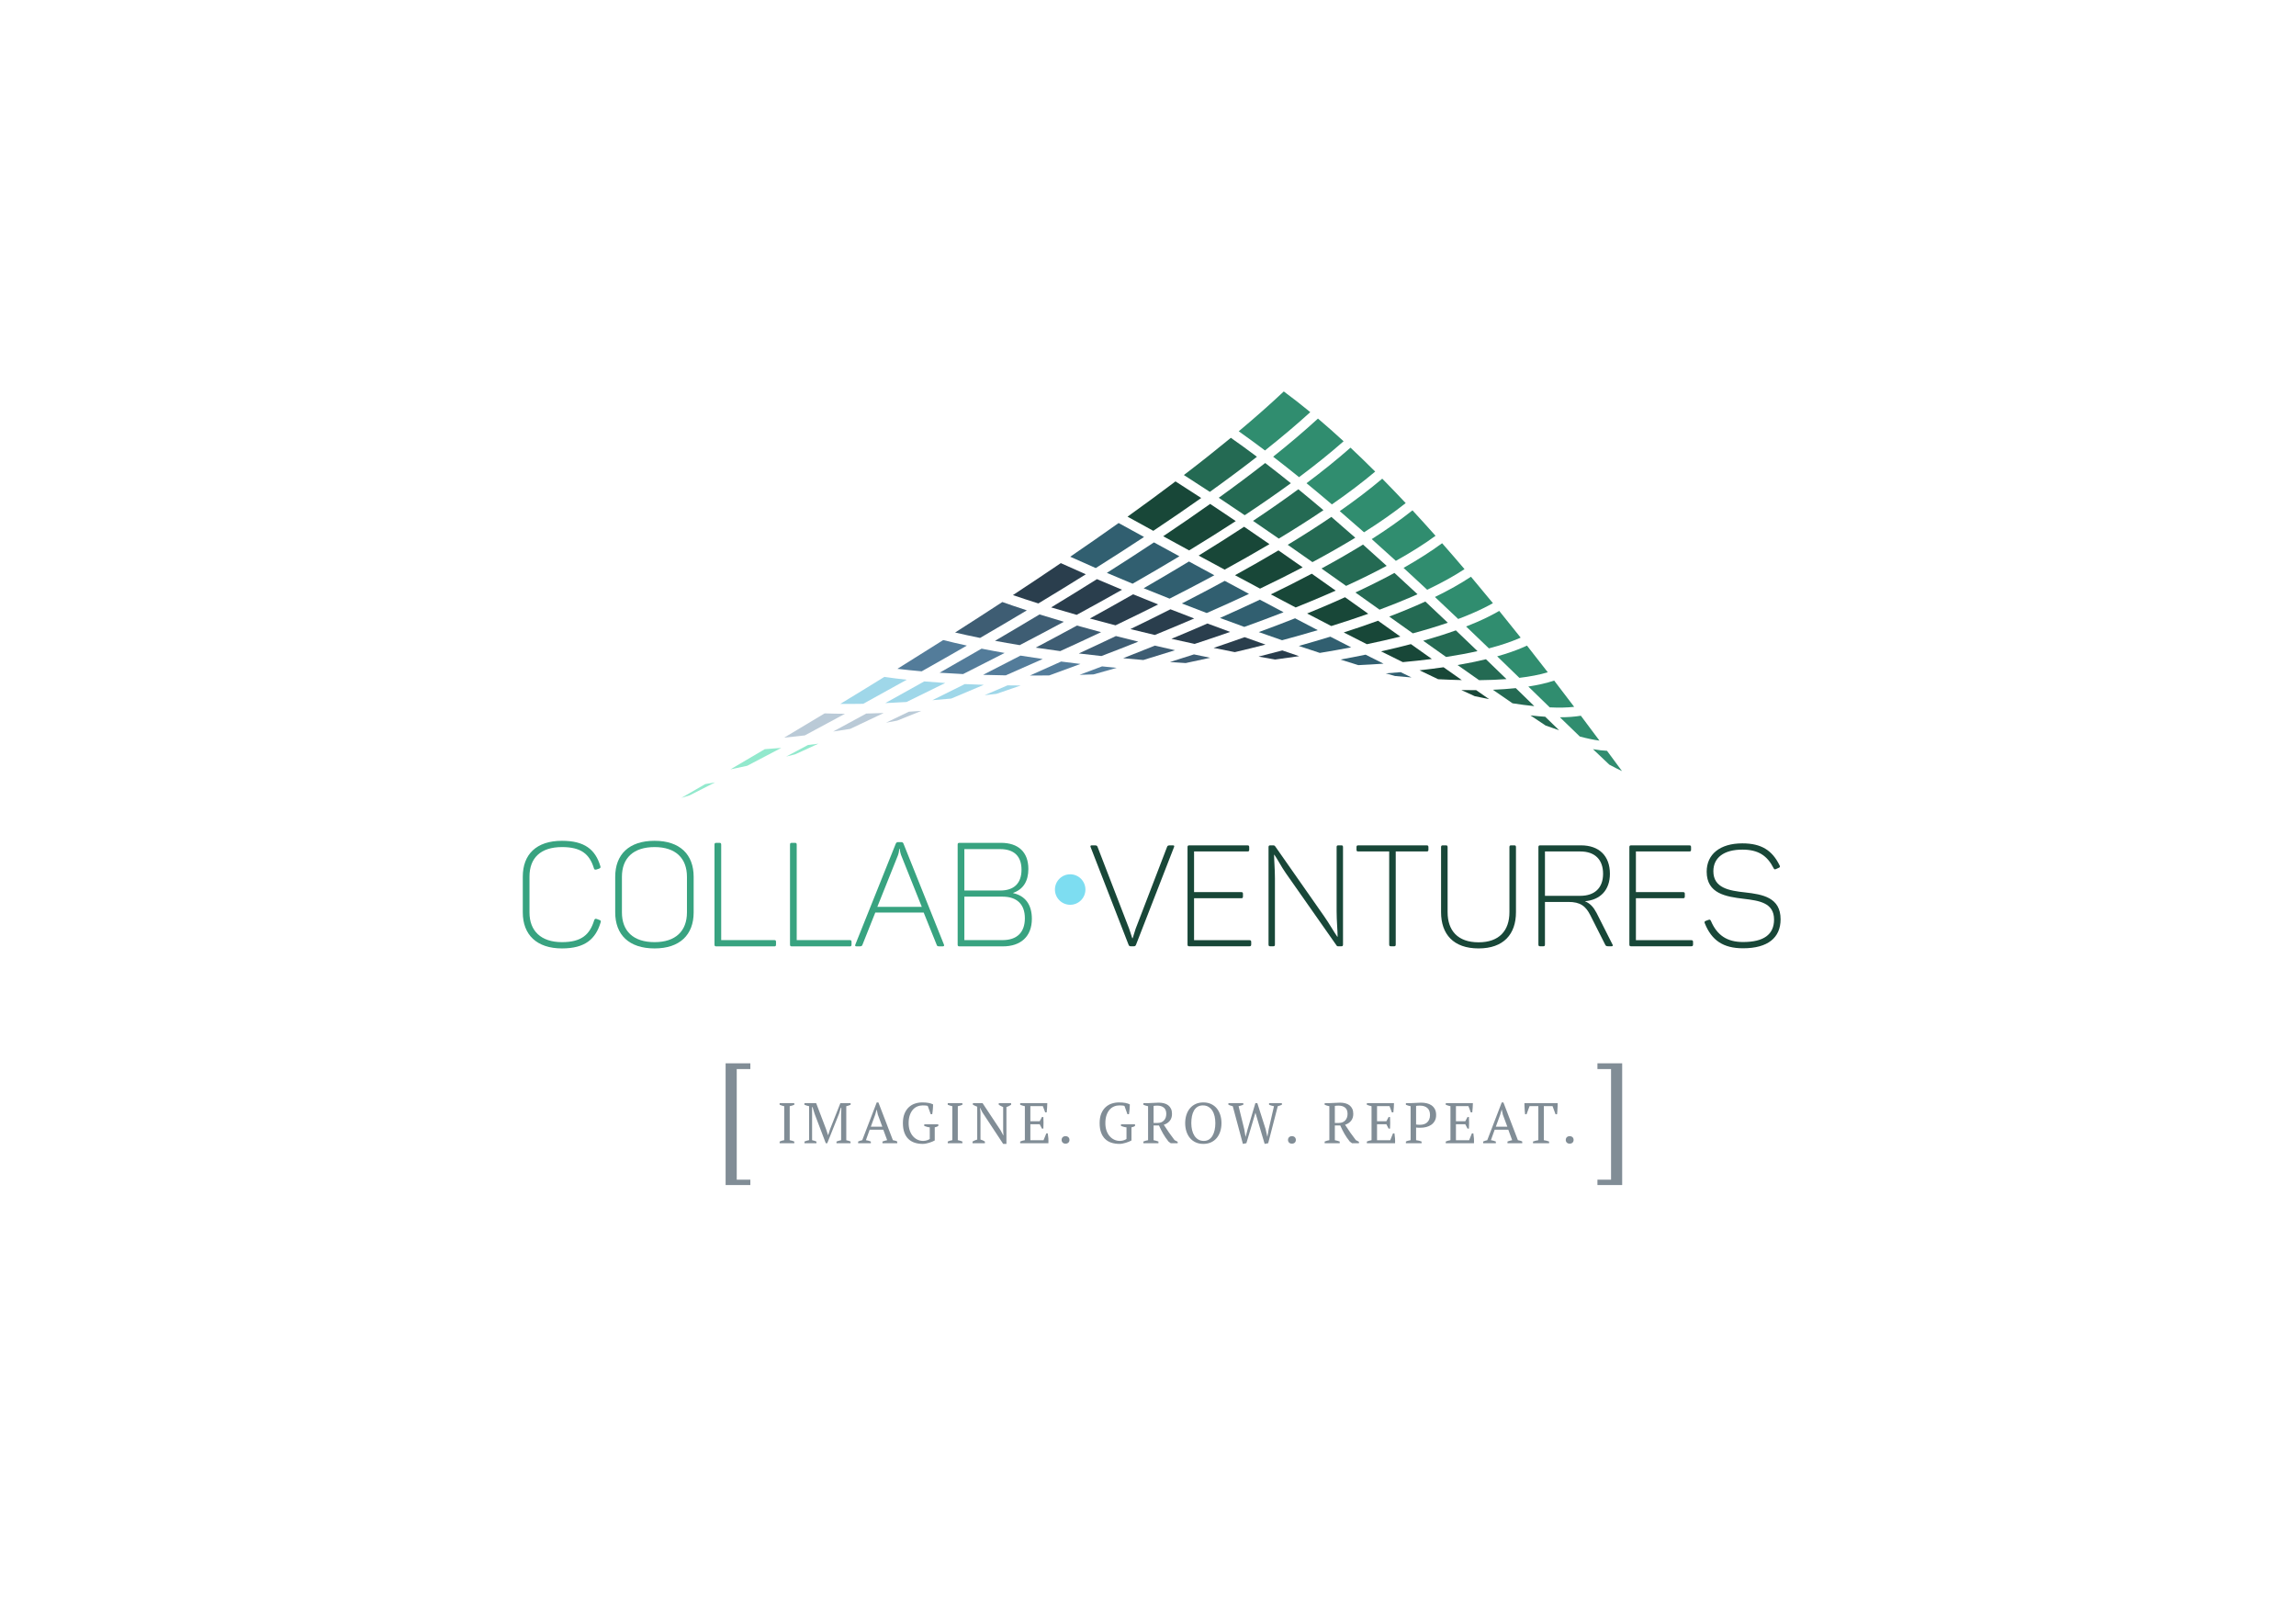 <?xml version="1.0" encoding="UTF-8" standalone="no"?>
<svg
   xmlns:dc="http://purl.org/dc/elements/1.1/"
   xmlns:cc="http://creativecommons.org/ns#"
   xmlns:rdf="http://www.w3.org/1999/02/22-rdf-syntax-ns#"
   xmlns:svg="http://www.w3.org/2000/svg"
   xmlns="http://www.w3.org/2000/svg"
   viewBox="0 0 1122.52 793.707"
   height="793.707"
   width="1122.52"
   xml:space="preserve"
   id="svg2"
   version="1.1"><defs
     id="defs6"><clipPath
       id="clipPath26"
       clipPathUnits="userSpaceOnUse"><path
         id="path24"
         d="M 0,595.28 H 841.89 V 0 H 0 Z" /></clipPath></defs><g
     transform="matrix(1.333,0,0,-1.333,0,793.707)"
     id="g10"><g
       transform="translate(266.132,205.504)"
       id="g12"><path
         id="path14"
         style="fill:#818d96;fill-opacity:1;fill-rule:nonzero;stroke:none"
         d="M 0,0 H 9.072 V -2.111 H 4.08 V -42.672 H 9.072 V -44.64 H 0 Z" /></g><g
       transform="translate(594.962,160.864)"
       id="g16"><path
         id="path18"
         style="fill:#818d96;fill-opacity:1;fill-rule:nonzero;stroke:none"
         d="m 0,0 h -9.072 v 1.968 h 4.992 v 40.56 h -4.992 v 2.112 l 9.072,0 z" /></g><g
       id="g20"><g
         clip-path="url(#clipPath26)"
         id="g22"><g
           transform="translate(470.774,370.918)"
           id="g28"><path
             id="path30"
             style="fill:#315f70;fill-opacity:1;fill-rule:nonzero;stroke:none"
             d="m 0,0 c -2.883,1.521 -5.78,3.057 -8.698,4.609 -4.911,-2.334 -9.816,-4.573 -14.626,-6.713 2.961,-1.105 5.936,-2.196 8.927,-3.275 C -9.483,-3.615 -4.672,-1.82 0,0" /></g><g
           transform="translate(483.315,364.348)"
           id="g32"><path
             id="path34"
             style="fill:#315f70;fill-opacity:1;fill-rule:nonzero;stroke:none"
             d="m 0,0 c -2.752,1.428 -5.526,2.88 -8.32,4.346 -4.303,-1.7 -8.745,-3.387 -13.313,-5.056 2.847,-1.009 5.696,-2.007 8.544,-2.986 C -8.623,-2.502 -4.255,-1.266 0,0" /></g><g
           transform="translate(495.568,358.042)"
           id="g36"><path
             id="path38"
             style="fill:#315f70;fill-opacity:1;fill-rule:nonzero;stroke:none"
             d="m 0,0 c -2.524,1.281 -5.072,2.59 -7.643,3.914 -3.738,-1.148 -7.599,-2.281 -11.575,-3.395 2.581,-0.872 5.155,-1.723 7.716,-2.562 C -7.582,-1.398 -3.74,-0.723 0,0" /></g><g
           transform="translate(513.596,361.991)"
           id="g40"><path
             id="path42"
             style="fill:#184738;fill-opacity:1;fill-rule:nonzero;stroke:none"
             d="M 0,0 C -1.666,1.183 -3.354,2.387 -5.064,3.601 -6.099,4.337 -7.136,5.077 -8.173,5.817 -12.161,4.358 -16.36,2.925 -20.75,1.513 -17.916,0.061 -15.089,-1.38 -12.274,-2.799 -8.027,-1.918 -3.93,-0.982 0,0" /></g><g
           transform="translate(417.487,360.136)"
           id="g44"><path
             id="path46"
             style="fill:#3e5d73;fill-opacity:1;fill-rule:nonzero;stroke:none"
             d="m 0,0 c -2.769,0.675 -5.502,1.357 -8.205,2.052 -4.609,-2.203 -9.166,-4.338 -13.614,-6.387 2.728,-0.329 5.493,-0.647 8.298,-0.946 C -8.98,-3.547 -4.468,-1.787 0,0" /></g><g
           transform="translate(403.848,363.609)"
           id="g48"><path
             id="path50"
             style="fill:#3e5d73;fill-opacity:1;fill-rule:nonzero;stroke:none"
             d="m 0,0 c -3.001,0.799 -5.953,1.606 -8.848,2.425 -5.007,-2.722 -10.061,-5.422 -15.135,-8.101 2.936,-0.436 5.934,-0.861 8.992,-1.268 C -9.863,-4.611 -4.866,-2.298 0,0" /></g><g
           transform="translate(525.157,353.781)"
           id="g52"><path
             id="path54"
             style="fill:#184738;fill-opacity:1;fill-rule:nonzero;stroke:none"
             d="m 0,0 c -2.506,1.777 -5.063,3.59 -7.677,5.446 -3.488,-0.919 -7.144,-1.805 -10.955,-2.653 2.678,-1.342 5.337,-2.658 7.975,-3.952 C -6.948,-0.823 -3.39,-0.438 0,0" /></g><g
           transform="translate(451.184,363.701)"
           id="g56"><path
             id="path58"
             style="fill:#2a3e4d;fill-opacity:1;fill-rule:nonzero;stroke:none"
             d="M 0,0 C -2.787,1.019 -5.561,2.051 -8.327,3.089 -8.566,2.987 -8.813,2.87 -9.053,2.771 c -4.086,-1.778 -8.255,-3.542 -12.488,-5.301 2.814,-0.638 5.651,-1.264 8.504,-1.873 C -8.634,-2.964 -4.281,-1.493 0,0" /></g><g
           transform="translate(437.995,368.628)"
           id="g60"><path
             id="path62"
             style="fill:#2a3e4d;fill-opacity:1;fill-rule:nonzero;stroke:none"
             d="m 0,0 c -2.93,1.122 -5.836,2.247 -8.716,3.373 -4.909,-2.485 -9.818,-4.907 -14.683,-7.263 2.95,-0.728 5.933,-1.451 8.949,-2.16 C -9.562,-4.056 -4.738,-2.039 0,0" /></g><g
           transform="translate(511.957,389.762)"
           id="g64"><path
             id="path66"
             style="fill:#308d6f;fill-opacity:1;fill-rule:nonzero;stroke:none"
             d="M 0,0 C 5.595,3.117 10.451,6.192 14.552,9.19 11.755,12.337 8.935,15.45 6.096,18.515 1.645,14.972 -3.4,11.442 -8.851,7.972 -5.893,5.338 -2.941,2.674 0,0" /></g><g
           transform="translate(368.882,347.777)"
           id="g68"><path
             id="path70"
             style="fill:#537c9a;fill-opacity:1;fill-rule:nonzero;stroke:none"
             d="M 0,0 C 4.619,2.005 9.122,4.003 13.555,5.99 10.787,6.387 8.065,6.803 5.397,7.236 0.833,4.854 -3.743,2.505 -8.315,0.187 -5.595,0.101 -2.824,0.035 -0.009,-0.005 -0.003,-0.002 0,-0.002 0,0" /></g><g
           transform="translate(500.286,400.237)"
           id="g72"><path
             id="path74"
             style="fill:#308d6f;fill-opacity:1;fill-rule:nonzero;stroke:none"
             d="M 0,0 C 5.829,3.679 10.926,7.253 15.282,10.706 12.425,13.747 9.557,16.73 6.677,19.654 2.032,15.713 -3.207,11.737 -8.908,7.763 -5.94,5.212 -2.971,2.621 0,0" /></g><g
           transform="translate(541.91,356.659)"
           id="g76"><path
             id="path78"
             style="fill:#246a53;fill-opacity:1;fill-rule:nonzero;stroke:none"
             d="m 0,0 c -2.618,2.518 -5.271,5.058 -7.953,7.608 -3.68,-1.316 -7.685,-2.586 -11.97,-3.806 2.797,-1.982 5.594,-3.975 8.393,-5.947 C -7.4,-1.513 -3.55,-0.795 0,0" /></g><g
           transform="translate(476.456,420.453)"
           id="g80"><path
             id="path82"
             style="fill:#308d6f;fill-opacity:1;fill-rule:nonzero;stroke:none"
             d="M 0,0 C 6.136,4.577 11.583,8.97 16.336,13.161 13.197,16.048 10.063,18.83 6.934,21.478 1.982,16.941 -3.517,12.268 -9.503,7.5 -6.361,5.084 -3.191,2.576 0,0" /></g><g
           transform="translate(480.568,444.293)"
           id="g84"><path
             id="path86"
             style="fill:#308d6f;fill-opacity:1;fill-rule:nonzero;stroke:none"
             d="m 0,0 c -3.249,2.675 -6.491,5.212 -9.715,7.589 -4.93,-4.648 -10.44,-9.52 -16.525,-14.611 3.167,-2.235 6.375,-4.581 9.621,-7.031 C -10.438,-9.151 -4.895,-4.467 0,0" /></g><g
           transform="translate(552.531,346.397)"
           id="g88"><path
             id="path90"
             style="fill:#246a53;fill-opacity:1;fill-rule:nonzero;stroke:none"
             d="m 0,0 c -2.467,2.396 -4.979,4.822 -7.527,7.282 -3.248,-0.788 -6.735,-1.49 -10.428,-2.122 2.654,-1.875 5.3,-3.725 7.92,-5.556 C -6.489,-0.36 -3.127,-0.232 0,0" /></g><g
           transform="translate(523.445,379.162)"
           id="g92"><path
             id="path94"
             style="fill:#308d6f;fill-opacity:1;fill-rule:nonzero;stroke:none"
             d="M 0,0 C 5.278,2.514 9.858,5.038 13.694,7.567 10.983,10.75 8.242,13.925 5.476,17.063 1.452,14.097 -3.271,11.079 -8.666,8.02 -5.766,5.354 -2.871,2.679 0,0" /></g><g
           transform="translate(537.721,365.687)"
           id="g96"><path
             id="path98"
             style="fill:#308d6f;fill-opacity:1;fill-rule:nonzero;stroke:none"
             d="m 0,0 c 2.823,-2.693 5.617,-5.377 8.366,-8.022 4.265,1.114 8.013,2.358 11.172,3.736 0.166,0.069 0.315,0.138 0.474,0.209 C 17.436,-0.833 14.813,2.44 12.147,5.718 9.718,4.31 6.988,2.94 3.938,1.616 2.682,1.068 1.355,0.532 0,0" /></g><g
           transform="translate(534.823,368.443)"
           id="g100"><path
             id="path102"
             style="fill:#308d6f;fill-opacity:1;fill-rule:nonzero;stroke:none"
             d="m 0,0 c 1.881,0.712 3.686,1.433 5.391,2.18 2.725,1.185 5.165,2.386 7.345,3.613 -2.653,3.235 -5.34,6.477 -8.058,9.7 C 0.935,13.003 -3.479,10.522 -8.539,8.063 -5.666,5.365 -2.817,2.681 0,0" /></g><g
           transform="translate(488.495,410.459)"
           id="g104"><path
             id="path106"
             style="fill:#308d6f;fill-opacity:1;fill-rule:nonzero;stroke:none"
             d="M 0,0 C 6.002,4.162 11.304,8.178 15.883,12.037 12.866,15.045 9.848,17.977 6.825,20.811 2.012,16.56 -3.396,12.204 -9.308,7.775 -6.219,5.241 -3.114,2.649 0,0" /></g><g
           transform="translate(465.599,395.889)"
           id="g108"><path
             id="path110"
             style="fill:#184738;fill-opacity:1;fill-rule:nonzero;stroke:none"
             d="m 0,0 c -3.126,2.161 -6.228,4.292 -9.289,6.378 -5.353,-3.508 -10.928,-7.035 -16.686,-10.573 3.121,-1.696 6.304,-3.417 9.534,-5.156 C -10.654,-6.181 -5.17,-3.062 0,0" /></g><g
           transform="translate(477.781,387.39)"
           id="g112"><path
             id="path114"
             style="fill:#184738;fill-opacity:1;fill-rule:nonzero;stroke:none"
             d="m 0,0 c -2.976,2.091 -5.942,4.166 -8.887,6.208 -5.163,-3.07 -10.496,-6.117 -15.932,-9.104 3.028,-1.635 6.091,-3.276 9.182,-4.917 C -10.134,-5.178 -4.912,-2.57 0,0" /></g><g
           transform="translate(445.384,384.481)"
           id="g116"><path
             id="path118"
             style="fill:#315f70;fill-opacity:1;fill-rule:nonzero;stroke:none"
             d="m 0,0 c -3.097,1.676 -6.198,3.357 -9.314,5.045 -5.401,-3.274 -10.944,-6.551 -16.608,-9.811 3.123,-1.274 6.293,-2.547 9.506,-3.814 C -10.722,-5.689 -5.231,-2.823 0,0" /></g><g
           transform="translate(458.089,377.65)"
           id="g120"><path
             id="path122"
             style="fill:#315f70;fill-opacity:1;fill-rule:nonzero;stroke:none"
             d="m 0,0 c -2.948,1.581 -5.915,3.171 -8.891,4.775 -5.189,-2.814 -10.453,-5.587 -15.731,-8.29 3.016,-1.173 6.057,-2.343 9.131,-3.506 C -10.106,-4.66 -4.938,-2.316 0,0" /></g><g
           transform="translate(399.724,368.612)"
           id="g124"><path
             id="path126"
             style="fill:#2a3e4d;fill-opacity:1;fill-rule:nonzero;stroke:none"
             d="M 0,0 C 3.081,-0.843 6.226,-1.675 9.415,-2.494 14.798,0.086 20.017,2.638 25.057,5.165 21.946,6.404 18.883,7.64 15.866,8.881 10.651,5.905 5.361,2.942 0,0" /></g><g
           transform="translate(557.257,346.858)"
           id="g128"><path
             id="path130"
             style="fill:#308d6f;fill-opacity:1;fill-rule:nonzero;stroke:none"
             d="M 0,0 C 3.944,0.471 7.448,1.142 10.423,2.037 7.933,5.26 5.382,8.53 2.787,11.825 2.354,11.623 1.907,11.419 1.45,11.221 -1.364,9.995 -4.582,8.883 -8.145,7.888 -5.38,5.219 -2.664,2.583 0,0" /></g><g
           transform="translate(510.634,368.542)"
           id="g132"><path
             id="path134"
             style="fill:#246a53;fill-opacity:1;fill-rule:nonzero;stroke:none"
             d="m 0,0 c 2.495,-1.78 5.015,-3.572 7.542,-5.367 4.562,1.225 8.854,2.53 12.831,3.899 -2.722,2.586 -5.47,5.176 -8.241,7.771 C 11.059,5.814 9.966,5.321 8.838,4.831 5.717,3.472 2.394,2.122 -1.108,0.787 -0.74,0.526 -0.368,0.262 0,0" /></g><g
           transform="translate(565.164,339.168)"
           id="g136"><path
             id="path138"
             style="fill:#308d6f;fill-opacity:1;fill-rule:nonzero;stroke:none"
             d="M 0,0 C 1.078,-1.045 2.152,-2.089 3.225,-3.135 6.61,-3.305 9.613,-3.24 12.192,-2.943 9.813,0.206 7.365,3.421 4.854,6.688 2.122,5.772 -1.057,5.047 -4.624,4.501 -3.063,2.981 -1.519,1.476 0,0" /></g><g
           transform="translate(497.115,378.16)"
           id="g140"><path
             id="path142"
             style="fill:#246a53;fill-opacity:1;fill-rule:nonzero;stroke:none"
             d="m 0,0 c 2.952,-2.097 5.903,-4.198 8.86,-6.3 4.231,1.577 8.273,3.184 12.054,4.828 0.64,0.282 1.246,0.559 1.866,0.84 C 19.978,1.975 17.158,4.582 14.323,7.173 9.954,4.804 5.171,2.412 0,0" /></g><g
           transform="translate(344.618,348.739)"
           id="g144"><path
             id="path146"
             style="fill:#537c9a;fill-opacity:1;fill-rule:nonzero;stroke:none"
             d="M 0,0 C 2.795,-0.19 5.669,-0.357 8.613,-0.495 13.806,2.112 18.884,4.69 23.845,7.25 20.952,7.761 18.128,8.28 15.394,8.826 10.28,5.863 5.143,2.911 0,0" /></g><g
           transform="translate(405.962,385.353)"
           id="g148"><path
             id="path150"
             style="fill:#315f70;fill-opacity:1;fill-rule:nonzero;stroke:none"
             d="M 0,0 C 3.076,-1.321 6.224,-2.645 9.441,-3.974 15.413,-0.559 21.137,2.789 26.608,6.079 23.497,7.773 20.381,9.474 17.27,11.177 11.659,7.46 5.889,3.733 0,0" /></g><g
           transform="translate(385.529,372.693)"
           id="g152"><path
             id="path154"
             style="fill:#2a3e4d;fill-opacity:1;fill-rule:nonzero;stroke:none"
             d="m 0,0 c 3.031,-0.916 6.162,-1.828 9.359,-2.734 5.732,3.114 11.28,6.188 16.631,9.212 -3.132,1.301 -6.203,2.6 -9.195,3.886 C 11.288,6.905 5.683,3.446 0,0" /></g><g
           transform="translate(487.037,377.594)"
           id="g156"><path
             id="path158"
             style="fill:#184738;fill-opacity:1;fill-rule:nonzero;stroke:none"
             d="m 0,0 c 0.964,0.418 1.911,0.837 2.853,1.252 -2.933,2.079 -5.864,4.148 -8.777,6.2 -4.923,-2.6 -9.951,-5.136 -15.003,-7.582 3.018,-1.599 6.049,-3.203 9.096,-4.799 C -7.767,-3.305 -3.818,-1.661 0,0" /></g><g
           transform="translate(364.937,360.438)"
           id="g160"><path
             id="path162"
             style="fill:#3e5d73;fill-opacity:1;fill-rule:nonzero;stroke:none"
             d="M 0,0 C 2.932,-0.548 5.951,-1.071 9.059,-1.586 14.608,1.308 20.004,4.157 25.25,6.981 22.199,7.875 19.22,8.774 16.326,9.678 10.934,6.439 5.488,3.207 0,0" /></g><g
           transform="translate(426.621,398.784)"
           id="g164"><path
             id="path166"
             style="fill:#184738;fill-opacity:1;fill-rule:nonzero;stroke:none"
             d="M 0,0 C 3.095,-1.692 6.269,-3.425 9.517,-5.194 15.545,-1.526 21.24,2.059 26.622,5.563 23.447,7.718 20.313,9.819 17.229,11.857 11.706,7.938 5.951,3.98 0,0" /></g><g
           transform="translate(472.298,395.642)"
           id="g168"><path
             id="path170"
             style="fill:#246a53;fill-opacity:1;fill-rule:nonzero;stroke:none"
             d="m 0,0 c 3.006,-2.095 6.031,-4.213 9.072,-6.349 5.667,3.037 10.911,6.028 15.707,8.952 C 21.85,5.185 18.923,7.732 15.998,10.24 10.95,6.81 5.587,3.389 0,0" /></g><g
           transform="translate(484.685,386.959)"
           id="g172"><path
             id="path174"
             style="fill:#246a53;fill-opacity:1;fill-rule:nonzero;stroke:none"
             d="m 0,0 c 3.001,-2.114 6.012,-4.246 9.026,-6.384 5.389,2.472 10.351,4.927 14.88,7.349 C 21.021,3.59 18.126,6.197 15.227,8.772 10.385,5.794 5.274,2.86 0,0" /></g><g
           transform="translate(459.57,404.423)"
           id="g176"><path
             id="path178"
             style="fill:#246a53;fill-opacity:1;fill-rule:nonzero;stroke:none"
             d="M 0,0 C 3.118,-2.13 6.271,-4.3 9.449,-6.505 15.358,-2.945 20.806,0.534 25.83,3.923 22.747,6.534 19.673,9.097 16.62,11.589 11.416,7.769 5.855,3.901 0,0" /></g><g
           transform="translate(447.002,412.897)"
           id="g180"><path
             id="path182"
             style="fill:#246a53;fill-opacity:1;fill-rule:nonzero;stroke:none"
             d="M 0,0 C 3.125,-2.076 6.302,-4.213 9.519,-6.397 15.606,-2.37 21.253,1.543 26.444,5.334 23.281,7.882 20.138,10.36 17.025,12.741 11.684,8.563 5.987,4.305 0,0" /></g><g
           transform="translate(501.84,370.357)"
           id="g184"><path
             id="path186"
             style="fill:#184738;fill-opacity:1;fill-rule:nonzero;stroke:none"
             d="m 0,0 c -2.844,2.025 -5.687,4.047 -8.526,6.062 -1.578,-0.715 -3.183,-1.431 -4.833,-2.148 -2.933,-1.274 -5.964,-2.546 -9.077,-3.811 2.956,-1.541 5.914,-3.079 8.87,-4.605 C -8.871,-3.041 -4.34,-1.541 0,0" /></g><g
           transform="translate(491.621,353.567)"
           id="g188"><path
             id="path190"
             style="fill:#315f70;fill-opacity:1;fill-rule:nonzero;stroke:none"
             d="m 0,0 c 2.203,-0.697 4.396,-1.381 6.574,-2.049 3.162,0.149 6.24,0.328 9.239,0.539 C 13.641,-0.43 11.445,0.67 9.231,1.793 6.234,1.171 3.163,0.574 0,0" /></g><g
           transform="translate(508.25,348.51)"
           id="g192"><path
             id="path194"
             style="fill:#315f70;fill-opacity:1;fill-rule:nonzero;stroke:none"
             d="M 0,0 C 1.143,-0.329 2.278,-0.654 3.411,-0.98 5.455,-1.175 7.466,-1.351 9.452,-1.507 8.133,-0.868 6.807,-0.218 5.465,0.434 3.672,0.283 1.85,0.137 0,0" /></g><g
           transform="translate(470.31,356.909)"
           id="g196"><path
             id="path198"
             style="fill:#2a3e4d;fill-opacity:1;fill-rule:nonzero;stroke:none"
             d="m 0,0 c -2.858,-0.763 -5.764,-1.517 -8.718,-2.254 2.026,-0.37 4.053,-0.73 6.076,-1.082 2.969,0.396 5.912,0.805 8.817,1.235 C 4.121,-1.408 2.062,-0.71 0,0" /></g><g
           transform="translate(464.147,359.053)"
           id="g200"><path
             id="path202"
             style="fill:#2a3e4d;fill-opacity:1;fill-rule:nonzero;stroke:none"
             d="m 0,0 c -2.555,0.896 -5.105,1.801 -7.655,2.722 -3.727,-1.328 -7.521,-2.638 -11.375,-3.935 2.586,-0.53 5.181,-1.05 7.779,-1.554 C -7.459,-1.87 -3.7,-0.948 0,0" /></g><g
           transform="translate(461.007,427.928)"
           id="g204"><path
             id="path206"
             style="fill:#246a53;fill-opacity:1;fill-rule:nonzero;stroke:none"
             d="m 0,0 c -3.228,2.427 -6.417,4.748 -9.565,6.947 -5.328,-4.386 -11.066,-8.936 -17.234,-13.646 3.11,-1.98 6.284,-4.039 9.523,-6.171 C -11.086,-8.438 -5.321,-4.147 0,0" /></g><g
           transform="translate(529.451,350.745)"
           id="g208"><path
             id="path210"
             style="fill:#184738;fill-opacity:1;fill-rule:nonzero;stroke:none"
             d="M 0,0 C -2.84,-0.41 -5.79,-0.78 -8.824,-1.119 -6.518,-2.23 -4.234,-3.324 -1.98,-4.395 1,-4.548 3.896,-4.651 6.691,-4.709 4.507,-3.179 2.273,-1.601 0,0" /></g><g
           transform="translate(584.254,320.707)"
           id="g212"><path
             id="path214"
             style="fill:#308d6f;fill-opacity:1;fill-rule:nonzero;stroke:none"
             d="m 0,0 c 2.051,-1.963 4.055,-3.858 5.989,-5.681 1.672,-0.902 3.224,-1.692 4.659,-2.364 -1.766,2.394 -3.601,4.876 -5.5,7.441 C 3.603,-0.536 1.885,-0.336 0,0" /></g><g
           transform="translate(430.959,356.987)"
           id="g216"><path
             id="path218"
             style="fill:#3e5d73;fill-opacity:1;fill-rule:nonzero;stroke:none"
             d="m 0,0 c -2.478,0.553 -4.946,1.117 -7.394,1.691 -3.827,-1.555 -7.704,-3.098 -11.618,-4.623 2.442,-0.233 4.907,-0.449 7.392,-0.656 C -7.724,-2.417 -3.845,-1.219 0,0" /></g><g
           transform="translate(579.809,332.966)"
           id="g220"><path
             id="path222"
             style="fill:#308d6f;fill-opacity:1;fill-rule:nonzero;stroke:none"
             d="m 0,0 c -2.269,-0.381 -4.845,-0.567 -7.687,-0.564 2.464,-2.387 4.908,-4.751 7.309,-7.065 2.676,-0.71 5.093,-1.219 7.2,-1.502 C 4.626,-6.173 2.349,-3.12 0,0" /></g><g
           transform="translate(561.308,333.084)"
           id="g224"><path
             id="path226"
             style="fill:#246a53;fill-opacity:1;fill-rule:nonzero;stroke:none"
             d="M 0,0 C 1.896,-1.272 3.759,-2.514 5.578,-3.717 7.296,-4.346 8.956,-4.925 10.55,-5.459 8.908,-3.869 7.191,-2.206 5.427,-0.491 3.685,-0.376 1.87,-0.207 0,0" /></g><g
           transform="translate(562.74,336.479)"
           id="g228"><path
             id="path230"
             style="fill:#246a53;fill-opacity:1;fill-rule:nonzero;stroke:none"
             d="M 0,0 C -0.035,0.028 -0.065,0.061 -0.099,0.093 -2.281,2.218 -4.52,4.393 -6.792,6.603 -9.434,6.326 -12.233,6.13 -15.198,6.006 -12.756,4.317 -10.352,2.664 -7.986,1.043 -5.176,0.607 -2.519,0.26 0,0" /></g><g
           transform="translate(535.961,342.38)"
           id="g232"><path
             id="path234"
             style="fill:#184738;fill-opacity:1;fill-rule:nonzero;stroke:none"
             d="M 0,0 C 1.672,-0.767 3.326,-1.522 4.953,-2.256 6.735,-2.638 8.486,-2.997 10.198,-3.333 8.639,-2.252 7.063,-1.157 5.451,-0.034 3.682,-0.048 1.856,-0.032 0,0" /></g><g
           transform="translate(429.099,352.657)"
           id="g236"><path
             id="path238"
             style="fill:#3e5d73;fill-opacity:1;fill-rule:nonzero;stroke:none"
             d="M 0,0 C 1.913,-0.132 3.844,-0.262 5.774,-0.376 8.786,0.253 11.779,0.897 14.76,1.561 12.768,1.966 10.784,2.381 8.806,2.802 5.896,1.857 2.958,0.923 0,0" /></g><g
           transform="translate(354.618,358.687)"
           id="g240"><path
             id="path242"
             style="fill:#537c9a;fill-opacity:1;fill-rule:nonzero;stroke:none"
             d="m 0,0 c -3.01,0.656 -5.905,1.333 -8.669,2.028 -5.46,-3.462 -11.06,-6.978 -16.804,-10.546 2.828,-0.341 5.809,-0.648 8.901,-0.919 C -10.921,-6.256 -5.389,-3.109 0,0" /></g><g
           transform="translate(249.906,302.837)"
           id="g244"><path
             id="path246"
             style="fill:#92e9cd;fill-opacity:1;fill-rule:nonzero;stroke:none"
             d="M 0,0 C 1,0.309 2.029,0.623 3.065,0.946 6.116,2.492 9.22,4.078 12.373,5.693 11.138,5.47 9.935,5.267 8.753,5.066 5.808,3.362 2.887,1.669 0,0" /></g><g
           transform="translate(332.562,346.171)"
           id="g248"><path
             id="path250"
             style="fill:#9fd7e9;fill-opacity:1;fill-rule:nonzero;stroke:none"
             d="m 0,0 c -2.874,0.309 -5.61,0.653 -8.213,1.033 -2.58,-1.596 -5.178,-3.197 -7.809,-4.808 -2.786,-1.704 -5.568,-3.405 -8.347,-5.093 2.681,-0.028 5.487,-0.018 8.411,0.038 C -10.685,-5.945 -5.359,-2.997 0,0" /></g><g
           transform="translate(267.904,313.297)"
           id="g252"><path
             id="path254"
             style="fill:#92e9cd;fill-opacity:1;fill-rule:nonzero;stroke:none"
             d="m 0,0 c 1.979,0.405 4.024,0.84 6.133,1.307 4.108,2.139 8.284,4.332 12.52,6.569 C 16.555,7.685 14.532,7.526 12.588,7.406 8.354,4.898 4.156,2.432 0,0" /></g><g
           transform="translate(440.567,412.81)"
           id="g256"><path
             id="path258"
             style="fill:#184738;fill-opacity:1;fill-rule:nonzero;stroke:none"
             d="m 0,0 c -3.214,2.103 -6.363,4.138 -9.433,6.086 -5.541,-4.185 -11.406,-8.494 -17.593,-12.933 3.035,-1.666 6.187,-3.401 9.453,-5.191 C -11.389,-7.926 -5.535,-3.91 0,0" /></g><g
           transform="translate(419.6,398.517)"
           id="g260"><path
             id="path262"
             style="fill:#315f70;fill-opacity:1;fill-rule:nonzero;stroke:none"
             d="m 0,0 c -3.113,1.705 -6.225,3.413 -9.326,5.118 -5.659,-4.023 -11.575,-8.142 -17.752,-12.359 3.017,-1.374 6.148,-2.762 9.366,-4.163 C -11.557,-7.526 -5.651,-3.722 0,0" /></g><g
           transform="translate(309.904,333.681)"
           id="g264"><path
             id="path266"
             style="fill:#bacad7;fill-opacity:1;fill-rule:nonzero;stroke:none"
             d="m 0,0 c -2.566,0.013 -5.058,0.058 -7.445,0.147 -4.981,-3.007 -9.94,-5.98 -14.867,-8.909 2.429,0.24 4.962,0.514 7.6,0.837 C -9.87,-5.341 -4.959,-2.696 0,0" /></g><g
           transform="translate(395.954,347.964)"
           id="g268"><path
             id="path270"
             style="fill:#537c9a;fill-opacity:1;fill-rule:nonzero;stroke:none"
             d="M 0,0 C 1.697,0.041 3.403,0.096 5.118,0.156 7.95,0.941 10.789,1.744 13.607,2.559 11.816,2.732 10.034,2.916 8.251,3.1 5.519,2.06 2.76,1.024 0,0" /></g><g
           transform="translate(376.61,371.606)"
           id="g272"><path
             id="path274"
             style="fill:#3e5d73;fill-opacity:1;fill-rule:nonzero;stroke:none"
             d="m 0,0 c -3.114,1.012 -6.111,2.034 -8.986,3.057 -5.598,-3.661 -11.377,-7.387 -17.319,-11.179 2.912,-0.682 5.958,-1.349 9.152,-1.99 C -11.272,-6.698 -5.555,-3.325 0,0" /></g><g
           transform="translate(398.245,384.829)"
           id="g276"><path
             id="path278"
             style="fill:#2a3e4d;fill-opacity:1;fill-rule:nonzero;stroke:none"
             d="m 0,0 c -3.166,1.383 -6.221,2.749 -9.172,4.097 -5.65,-3.829 -11.504,-7.739 -17.568,-11.724 2.983,-1.022 6.099,-2.044 9.328,-3.059 C -11.406,-7.065 -5.605,-3.501 0,0" /></g><g
           transform="translate(361.118,340.497)"
           id="g280"><path
             id="path282"
             style="fill:#9fd7e9;fill-opacity:1;fill-rule:nonzero;stroke:none"
             d="M 0,0 C 1.446,0.156 2.895,0.323 4.356,0.491 7.312,1.495 10.28,2.516 13.25,3.555 11.617,3.561 9.996,3.58 8.394,3.603 5.621,2.399 2.818,1.196 0,0" /></g><g
           transform="translate(396.274,351.954)"
           id="g284"><path
             id="path286"
             style="fill:#537c9a;fill-opacity:1;fill-rule:nonzero;stroke:none"
             d="m 0,0 c -2.39,0.279 -4.747,0.582 -7.083,0.882 -3.929,-1.783 -7.761,-3.495 -11.458,-5.131 2.328,-0.001 4.681,0.013 7.054,0.037 C -7.655,-2.835 -3.821,-1.425 0,0" /></g><g
           transform="translate(288.339,317.988)"
           id="g288"><path
             id="path290"
             style="fill:#92e9cd;fill-opacity:1;fill-rule:nonzero;stroke:none"
             d="M 0,0 C 1.091,0.274 2.198,0.549 3.312,0.832 6.12,2.108 8.96,3.411 11.829,4.729 10.536,4.56 9.253,4.391 7.992,4.24 5.314,2.811 2.645,1.395 0,0" /></g><g
           transform="translate(305.564,327.168)"
           id="g292"><path
             id="path294"
             style="fill:#bacad7;fill-opacity:1;fill-rule:nonzero;stroke:none"
             d="m 0,0 c 2.047,0.304 4.142,0.632 6.28,0.977 4.036,1.895 8.132,3.836 12.274,5.82 C 16.382,6.708 14.248,6.643 12.149,6.596 8.08,4.365 4.027,2.17 0,0" /></g><g
           transform="translate(346.678,344.974)"
           id="g296"><path
             id="path298"
             style="fill:#9fd7e9;fill-opacity:1;fill-rule:nonzero;stroke:none"
             d="m 0,0 c -2.644,0.168 -5.214,0.359 -7.706,0.576 -4.761,-2.68 -9.523,-5.334 -14.276,-7.95 2.536,0.102 5.13,0.239 7.792,0.402 C -9.507,-4.698 -4.772,-2.374 0,0" /></g><g
           transform="translate(341.966,338.665)"
           id="g300"><path
             id="path302"
             style="fill:#9fd7e9;fill-opacity:1;fill-rule:nonzero;stroke:none"
             d="M 0,0 C 2.273,0.181 4.574,0.38 6.908,0.592 10.853,2.234 14.839,3.917 18.866,5.636 16.499,5.712 14.179,5.805 11.899,5.908 7.92,3.912 3.955,1.943 0,0" /></g><g
           transform="translate(324.96,330.409)"
           id="g304"><path
             id="path306"
             style="fill:#bacad7;fill-opacity:1;fill-rule:nonzero;stroke:none"
             d="M 0,0 C 1.361,0.25 2.731,0.505 4.115,0.767 7.036,1.934 9.986,3.122 12.965,4.334 11.424,4.225 9.887,4.124 8.367,4.031 5.562,2.674 2.773,1.327 0,0" /></g><g
           transform="translate(206.126,287.102)"
           id="g308"><path
             id="path310"
             style="fill:#38a380;fill-opacity:1;fill-rule:nonzero;stroke:none"
             d="m 0,0 c 8.288,0 12.245,-3.209 14.063,-9.305 0.161,-0.535 0,-0.695 -0.481,-0.909 l -0.962,-0.32 c -0.535,-0.108 -0.749,-0.054 -0.91,0.428 C 10.106,-4.813 6.952,-2.3 0,-2.3 c -7.915,0 -11.925,-4.063 -11.925,-10.802 V -26.31 c 0,-6.684 4.171,-10.854 11.925,-10.854 7.166,0 10.213,2.78 11.817,8.074 0.215,0.482 0.428,0.588 0.91,0.428 l 1.016,-0.374 c 0.481,-0.161 0.588,-0.374 0.428,-0.857 -1.818,-6.095 -5.669,-9.572 -14.171,-9.572 -9.305,0 -14.384,5.027 -14.384,13.209 v 13.102 C -14.384,-5.027 -9.465,0 0,0" /></g><g
           transform="translate(240.079,284.802)"
           id="g312"><path
             id="path314"
             style="fill:#38a380;fill-opacity:1;fill-rule:nonzero;stroke:none"
             d="m 0,0 c -7.807,0 -11.978,-4.063 -11.978,-10.908 v -13.048 c 0,-6.846 4.171,-10.908 11.978,-10.908 7.701,0 11.872,4.062 11.872,10.908 v 13.048 C 11.872,-4.063 7.701,0 0,0 m 0,2.3 c 9.305,0 14.331,-5.028 14.331,-13.208 v -13.048 c 0,-8.182 -5.026,-13.209 -14.331,-13.209 -9.411,0 -14.438,5.027 -14.438,13.209 v 13.048 C -14.438,-2.728 -9.411,2.3 0,2.3" /></g><g
           transform="translate(264.513,285.657)"
           id="g316"><path
             id="path318"
             style="fill:#38a380;fill-opacity:1;fill-rule:nonzero;stroke:none"
             d="m 0,0 v -34.972 h 19.465 c 0.481,0 0.641,-0.161 0.641,-0.64 v -0.964 c 0,-0.534 -0.16,-0.695 -0.641,-0.695 h -21.23 c -0.534,0 -0.695,0.161 -0.695,0.695 L -2.46,0 c 0,0.534 0.161,0.695 0.695,0.695 h 1.123 C -0.16,0.695 0,0.534 0,0" /></g><g
           transform="translate(292.209,285.657)"
           id="g320"><path
             id="path322"
             style="fill:#38a380;fill-opacity:1;fill-rule:nonzero;stroke:none"
             d="m 0,0 v -34.972 h 19.464 c 0.482,0 0.642,-0.161 0.642,-0.64 v -0.964 c 0,-0.534 -0.16,-0.695 -0.642,-0.695 H -1.765 c -0.535,0 -0.695,0.161 -0.695,0.695 L -2.46,0 c 0,0.534 0.16,0.695 0.695,0.695 h 1.123 C -0.161,0.695 0,0.534 0,0" /></g><g
           transform="translate(329.959,284.16)"
           id="g324"><path
             id="path326"
             style="fill:#38a380;fill-opacity:1;fill-rule:nonzero;stroke:none"
             d="m 0,0 h -0.16 c 0,-0.268 -0.055,-1.229 -0.429,-2.299 L -8.182,-21.282 H 8.127 L 0.535,-2.299 C 0.16,-1.229 0.054,-0.268 0,0 m 15.721,-35.774 h -0.963 c -0.803,0 -1.069,0.107 -1.176,0.588 l -4.76,11.818 H -8.93 l -4.706,-11.818 c -0.161,-0.481 -0.428,-0.588 -1.23,-0.588 h -0.909 c -0.535,0 -0.642,0.267 -0.481,0.642 L -1.444,1.818 C -1.23,2.3 -1.016,2.46 -0.535,2.46 h 1.07 c 0.481,0 0.747,-0.16 0.908,-0.642 l 14.813,-36.95 c 0.16,-0.375 0.053,-0.642 -0.535,-0.642" /></g><g
           transform="translate(367.707,266.62)"
           id="g328"><path
             id="path330"
             style="fill:#38a380;fill-opacity:1;fill-rule:nonzero;stroke:none"
             d="M 0,0 H -14.01 V -15.935 H 0 c 5.241,0 8.182,2.782 8.182,8.022 C 8.182,-2.78 5.241,0 0,0 M -0.855,17.434 H -14.01 V 2.247 h 13.155 c 4.973,0 7.807,2.566 7.807,7.647 0,4.972 -2.781,7.54 -7.807,7.54 M 9.465,10.16 C 9.465,5.615 7.54,2.674 3.904,1.391 V 1.284 c 4.385,-0.963 6.845,-4.171 6.845,-9.411 0,-6.524 -4.118,-10.107 -10.642,-10.107 h -15.881 c -0.536,0 -0.696,0.161 -0.696,0.695 v 36.576 c 0,0.534 0.16,0.695 0.696,0.695 h 15.186 c 6.363,0 10.053,-3.369 10.053,-9.572" /></g><g
           transform="translate(430.599,284.805)"
           id="g332"><path
             id="path334"
             style="fill:#184738;fill-opacity:1;fill-rule:nonzero;stroke:none"
             d="m 0,0 -13.919,-35.761 c -0.156,-0.469 -0.418,-0.626 -0.887,-0.626 h -0.99 c -0.521,0 -0.728,0.157 -0.887,0.574 L -30.6,0 c -0.157,0.365 -0.053,0.625 0.418,0.625 h 0.989 c 0.782,0 0.991,-0.104 1.147,-0.572 l 11.573,-29.976 c 0.468,-1.304 0.886,-2.814 1.147,-3.492 h 0.156 c 0.261,0.678 0.626,2.138 1.095,3.492 L -2.556,0.053 c 0.158,0.468 0.418,0.572 1.149,0.572 h 0.99 C 0.104,0.625 0.156,0.365 0,0" /></g><g
           transform="translate(458.172,284.753)"
           id="g336"><path
             id="path338"
             style="fill:#184738;fill-opacity:1;fill-rule:nonzero;stroke:none"
             d="m 0,0 v -0.938 c 0,-0.47 -0.157,-0.625 -0.678,-0.625 h -19.549 v -14.91 h 17.308 c 0.469,0 0.625,-0.156 0.625,-0.626 v -0.938 c 0,-0.522 -0.156,-0.678 -0.625,-0.678 H -20.227 V -34.093 H 0.052 c 0.469,0 0.677,-0.156 0.677,-0.625 v -0.939 c 0,-0.522 -0.208,-0.678 -0.677,-0.678 h -21.999 c -0.522,0 -0.678,0.156 -0.678,0.678 V 0 c 0,0.521 0.156,0.677 0.678,0.677 H -0.678 C -0.157,0.677 0,0.521 0,0" /></g><g
           transform="translate(492.574,284.753)"
           id="g340"><path
             id="path342"
             style="fill:#184738;fill-opacity:1;fill-rule:nonzero;stroke:none"
             d="m 0,0 v -35.657 c 0,-0.522 -0.156,-0.678 -0.626,-0.678 H -1.72 c -0.365,0 -0.521,0.052 -0.729,0.417 L -20.955,-9.54 c -1.722,2.45 -3.129,5.266 -4.223,6.776 h -0.105 c 0,-1.98 0.313,-5.316 0.313,-8.6 v -24.293 c 0,-0.522 -0.156,-0.678 -0.626,-0.678 h -1.042 c -0.521,0 -0.678,0.156 -0.678,0.678 V 0 c 0,0.521 0.157,0.677 0.678,0.677 h 1.042 c 0.418,0 0.626,-0.207 0.73,-0.364 l 17.985,-25.701 c 1.929,-2.761 3.545,-5.681 4.796,-7.455 h 0.105 c 0,2.294 -0.366,5.787 -0.366,9.385 v 23.51 c 0,0.469 0.157,0.625 0.678,0.625 h 1.042 C -0.156,0.677 0,0.521 0,0" /></g><g
           transform="translate(523.9,284.753)"
           id="g344"><path
             id="path346"
             style="fill:#184738;fill-opacity:1;fill-rule:nonzero;stroke:none"
             d="m 0,0 v -0.938 c 0,-0.47 -0.156,-0.625 -0.678,-0.625 H -11.99 v -34.094 c 0,-0.522 -0.156,-0.678 -0.625,-0.678 h -1.095 c -0.521,0 -0.677,0.156 -0.677,0.678 V -1.563 H -25.7 c -0.521,0 -0.678,0.155 -0.678,0.625 V 0 c 0,0.521 0.157,0.677 0.678,0.677 H -0.678 C -0.156,0.677 0,0.521 0,0" /></g><g
           transform="translate(542.3,249.878)"
           id="g348"><path
             id="path350"
             style="fill:#184738;fill-opacity:1;fill-rule:nonzero;stroke:none"
             d="m 0,0 c 7.611,0 11.312,4.326 11.312,11.052 v 23.823 c 0,0.521 0.157,0.677 0.626,0.677 h 1.147 c 0.469,0 0.625,-0.156 0.625,-0.677 V 11.052 C 13.71,2.972 9.175,-2.241 0,-2.241 c -9.228,0 -13.763,5.213 -13.763,13.293 v 23.823 c 0,0.521 0.158,0.677 0.678,0.677 h 1.096 c 0.468,0 0.625,-0.156 0.625,-0.677 V 11.052 C -11.364,4.326 -7.663,0 0,0" /></g><g
           transform="translate(579.621,283.19)"
           id="g352"><path
             id="path354"
             style="fill:#184738;fill-opacity:1;fill-rule:nonzero;stroke:none"
             d="M 0,0 H -12.98 V -16.266 H 0 c 5.212,0 8.34,2.869 8.34,8.081 C 8.34,-2.972 5.317,0 0,0 m 10.843,-8.185 c 0,-5.996 -3.544,-9.591 -9.175,-10.061 1.98,-0.834 3.128,-2.138 4.274,-4.275 l 5.839,-11.573 c 0.261,-0.364 0.157,-0.677 -0.365,-0.677 h -0.99 c -0.834,0 -1.095,0.104 -1.304,0.574 L 3.7,-23.459 c -1.719,3.44 -3.7,4.952 -8.08,4.952 h -8.6 v -15.587 c 0,-0.521 -0.157,-0.677 -0.626,-0.677 h -1.095 c -0.522,0 -0.678,0.156 -0.678,0.677 V 1.563 c 0,0.521 0.156,0.677 0.678,0.677 H 0.261 c 6.567,0 10.582,-3.804 10.582,-10.425" /></g><g
           transform="translate(620.227,284.753)"
           id="g356"><path
             id="path358"
             style="fill:#184738;fill-opacity:1;fill-rule:nonzero;stroke:none"
             d="m 0,0 v -0.938 c 0,-0.47 -0.157,-0.625 -0.677,-0.625 h -19.55 v -14.91 h 17.308 c 0.469,0 0.626,-0.156 0.626,-0.626 v -0.938 c 0,-0.522 -0.157,-0.678 -0.626,-0.678 h -17.308 v -15.378 h 20.28 c 0.469,0 0.677,-0.156 0.677,-0.625 v -0.939 c 0,-0.522 -0.208,-0.678 -0.677,-0.678 h -21.998 c -0.523,0 -0.679,0.156 -0.679,0.678 V 0 c 0,0.521 0.156,0.677 0.679,0.677 H -0.677 C -0.157,0.677 0,0.521 0,0" /></g><g
           transform="translate(639.043,286.16)"
           id="g360"><path
             id="path362"
             style="fill:#184738;fill-opacity:1;fill-rule:nonzero;stroke:none"
             d="M 0,0 C 6.985,0 10.947,-2.555 13.657,-8.079 13.919,-8.55 13.763,-8.81 13.345,-8.967 L 12.303,-9.435 C 11.886,-9.592 11.729,-9.592 11.469,-9.122 9.123,-4.483 5.838,-2.293 0,-2.293 c -6.725,0 -10.634,-2.921 -10.634,-7.924 0,-6.151 5.785,-7.141 11.676,-7.767 6.36,-0.73 12.98,-1.826 12.98,-9.853 0,-6.777 -4.691,-10.635 -13.762,-10.635 -7.297,0 -11.52,2.919 -14.023,9.123 -0.208,0.522 -0.156,0.73 0.366,0.938 l 0.99,0.365 c 0.469,0.157 0.626,0.105 0.886,-0.417 2.242,-5.265 5.943,-7.715 11.781,-7.715 7.508,0 11.364,2.711 11.364,8.237 0,6.151 -5.421,6.933 -11.103,7.611 -6.516,0.781 -13.607,1.876 -13.607,9.956 C -13.086,-4.014 -8.236,0 0,0" /></g><g
           transform="translate(398.099,269.228)"
           id="g364"><path
             id="path366"
             style="fill:#7dddf1;fill-opacity:1;fill-rule:nonzero;stroke:none"
             d="m 0,0 c 0,-3.088 -2.503,-5.591 -5.59,-5.591 -3.089,0 -5.592,2.503 -5.592,5.591 0,3.087 2.503,5.59 5.592,5.59 C -2.503,5.59 0,3.087 0,0" /></g><g
           transform="translate(291.32,176.208)"
           id="g368"><path
             id="path370"
             style="fill:#818d96;fill-opacity:1;fill-rule:nonzero;stroke:none"
             d="m 0,0 h -5.376 v 0.609 c 0.546,0.252 1.106,0.42 1.68,0.504 v 12.453 c -0.28,0.056 -0.56,0.129 -0.84,0.22 -0.28,0.091 -0.56,0.193 -0.84,0.305 V 14.7 H 0 V 14.091 C -0.252,13.979 -0.525,13.877 -0.819,13.786 -1.113,13.695 -1.4,13.622 -1.68,13.566 V 1.113 C -1.386,1.057 -1.092,0.987 -0.798,0.903 -0.504,0.819 -0.238,0.721 0,0.609 Z" /></g><g
           transform="translate(311.963,176.208)"
           id="g372"><path
             id="path374"
             style="fill:#818d96;fill-opacity:1;fill-rule:nonzero;stroke:none"
             d="m 0,0 h -5.166 v 0.609 c 0.28,0.112 0.56,0.206 0.84,0.284 0.28,0.077 0.567,0.15 0.861,0.22 v 9.45 l 0.084,2.457 H -3.549 L -4.242,10.773 -8.547,0 h -0.546 l -4.095,10.773 -0.756,2.457 h -0.189 l 0.021,-2.667 v -9.45 c 0.266,-0.056 0.532,-0.126 0.798,-0.21 0.266,-0.084 0.532,-0.182 0.798,-0.294 V 0 h -4.389 v 0.609 c 0.266,0.112 0.542,0.213 0.829,0.304 0.287,0.091 0.578,0.165 0.872,0.221 v 12.432 c -0.294,0.056 -0.585,0.129 -0.872,0.22 -0.287,0.091 -0.57,0.193 -0.85,0.305 V 14.7 h 4.305 L -8.967,5.103 -8.253,2.94 h 0.021 l 0.714,2.205 3.78,9.555 H 0.021 V 14.091 C -0.231,13.979 -0.49,13.877 -0.756,13.786 -1.022,13.695 -1.295,13.622 -1.575,13.566 V 1.092 C -1.281,1.036 -1.005,0.97 -0.746,0.893 -0.487,0.815 -0.238,0.721 0,0.609 Z" /></g><g
           transform="translate(319.387,182.256)"
           id="g376"><path
             id="path378"
             style="fill:#818d96;fill-opacity:1;fill-rule:nonzero;stroke:none"
             d="M 0,0 H 4.219 L 2.569,4.452 2.172,6.258 H 2.131 L 1.608,4.41 Z m 0.01,-6.048 h -4.662 v 0.61 c 0.504,0.223 1.007,0.391 1.512,0.503 L 2.173,8.904 H 2.782 L 8.095,-4.935 c 0.28,-0.056 0.556,-0.119 0.829,-0.189 0.273,-0.07 0.529,-0.175 0.766,-0.314 v -0.61 H 4.272 v 0.61 c 0.281,0.111 0.568,0.209 0.862,0.293 0.294,0.084 0.58,0.154 0.861,0.21 l -1.421,3.843 h -4.992 l -1.378,-3.843 c 0.588,-0.084 1.19,-0.252 1.806,-0.503 z" /></g><g
           transform="translate(342.834,177.216)"
           id="g380"><path
             id="path382"
             style="fill:#818d96;fill-opacity:1;fill-rule:nonzero;stroke:none"
             d="m 0,0 c -0.266,-0.154 -0.578,-0.305 -0.935,-0.451 -0.357,-0.148 -0.734,-0.28 -1.133,-0.4 -0.4,-0.119 -0.799,-0.216 -1.198,-0.294 -0.399,-0.076 -0.773,-0.115 -1.123,-0.115 -1.12,0 -2.128,0.151 -3.024,0.451 -0.896,0.301 -1.659,0.763 -2.289,1.387 -0.63,0.622 -1.117,1.41 -1.46,2.362 -0.343,0.952 -0.514,2.086 -0.514,3.402 0,1.372 0.199,2.541 0.598,3.508 0.399,0.965 0.932,1.753 1.597,2.362 0.664,0.608 1.42,1.05 2.268,1.323 0.846,0.273 1.711,0.409 2.593,0.409 0.924,0 1.704,-0.059 2.342,-0.178 0.636,-0.12 1.193,-0.298 1.669,-0.536 0,-0.209 -0.007,-0.469 -0.021,-0.777 -0.014,-0.307 -0.035,-0.63 -0.063,-0.966 C -0.721,11.151 -0.756,10.818 -0.798,10.489 -0.84,10.16 -0.882,9.87 -0.924,9.618 H -1.47 l -1.092,3.025 c -0.154,0.084 -0.412,0.139 -0.775,0.168 -0.363,0.027 -0.719,0.042 -1.067,0.042 -0.699,0 -1.362,-0.13 -1.99,-0.389 -0.627,-0.26 -1.175,-0.658 -1.643,-1.197 -0.468,-0.539 -0.841,-1.218 -1.12,-2.038 -0.28,-0.818 -0.419,-1.781 -0.419,-2.887 0,-0.994 0.136,-1.89 0.408,-2.688 0.272,-0.798 0.649,-1.48 1.131,-2.048 0.482,-0.566 1.047,-1.004 1.697,-1.312 0.649,-0.308 1.35,-0.462 2.105,-0.462 0.278,0 0.551,0.028 0.816,0.084 0.265,0.056 0.51,0.123 0.733,0.199 0.224,0.077 0.409,0.158 0.555,0.242 0.147,0.084 0.248,0.154 0.304,0.21 V 4.81 C -2.191,4.837 -2.538,4.9 -2.867,4.998 -3.196,5.096 -3.521,5.201 -3.843,5.313 V 5.922 H 1.302 V 5.313 C 1.162,5.215 0.994,5.124 0.798,5.04 0.602,4.956 0.336,4.879 0,4.81 Z" /></g><g
           transform="translate(352.976,176.208)"
           id="g384"><path
             id="path386"
             style="fill:#818d96;fill-opacity:1;fill-rule:nonzero;stroke:none"
             d="m 0,0 h -5.376 v 0.609 c 0.546,0.252 1.106,0.42 1.68,0.504 v 12.453 c -0.28,0.056 -0.56,0.129 -0.84,0.22 -0.28,0.091 -0.56,0.193 -0.84,0.305 V 14.7 H 0 V 14.091 C -0.252,13.979 -0.525,13.877 -0.819,13.786 -1.113,13.695 -1.4,13.622 -1.68,13.566 V 1.113 C -1.386,1.057 -1.092,0.987 -0.798,0.903 -0.504,0.819 -0.238,0.721 0,0.609 Z" /></g><g
           transform="translate(366.311,190.908)"
           id="g388"><path
             id="path390"
             style="fill:#818d96;fill-opacity:1;fill-rule:nonzero;stroke:none"
             d="M 0,0 H 4.536 V -0.609 C 3.948,-1.001 3.374,-1.281 2.814,-1.449 V -14.952 H 1.617 l -7.623,11.571 -0.819,1.638 h -0.063 l 0.189,-1.638 v -9.975 c 0.574,-0.155 1.113,-0.399 1.617,-0.735 V -14.7 h -4.536 v 0.609 c 0.252,0.153 0.521,0.29 0.808,0.409 0.287,0.119 0.592,0.228 0.914,0.326 v 12.033 c -0.28,0.112 -0.557,0.231 -0.83,0.357 -0.273,0.126 -0.528,0.252 -0.766,0.378 V 0 h 3.549 l 6.615,-9.976 0.966,-1.805 h 0.084 l -0.105,1.805 v 8.527 C 1.323,-1.323 1.04,-1.19 0.767,-1.05 0.494,-0.91 0.238,-0.764 0,-0.609 Z" /></g><g
           transform="translate(384.119,190.908)"
           id="g392"><path
             id="path394"
             style="fill:#818d96;fill-opacity:1;fill-rule:nonzero;stroke:none"
             d="m 0,0 c -0.014,-0.561 -0.039,-1.124 -0.074,-1.69 -0.034,-0.568 -0.087,-1.138 -0.157,-1.712 h -0.546 l -0.861,2.31 h -4.578 v -5.565 h 3.423 l 0.819,1.553 h 0.525 c 0.084,-1.385 0.084,-2.799 0,-4.241 h -0.525 l -0.819,1.596 h -3.423 v -5.859 h 4.83 l 1.029,2.52 h 0.525 c 0.098,-0.588 0.168,-1.183 0.21,-1.785 0.042,-0.603 0.049,-1.211 0.021,-1.827 H -9.954 v 0.609 c 0.49,0.224 1.064,0.392 1.722,0.504 v 12.453 c -0.28,0.056 -0.567,0.129 -0.861,0.22 -0.294,0.091 -0.581,0.192 -0.861,0.305 l 0,0.609 z" /></g><g
           transform="translate(389.369,177.405)"
           id="g396"><path
             id="path398"
             style="fill:#818d96;fill-opacity:1;fill-rule:nonzero;stroke:none"
             d="M 0,0 C 0,0.42 0.133,0.756 0.399,1.008 0.665,1.26 1.008,1.386 1.428,1.386 1.861,1.386 2.212,1.26 2.478,1.008 2.744,0.756 2.877,0.42 2.877,0 c 0,-0.406 -0.133,-0.735 -0.399,-0.987 -0.266,-0.252 -0.617,-0.378 -1.05,-0.378 -0.42,0 -0.763,0.126 -1.029,0.378 C 0.133,-0.735 0,-0.406 0,0" /></g><g
           transform="translate(414.988,177.216)"
           id="g400"><path
             id="path402"
             style="fill:#818d96;fill-opacity:1;fill-rule:nonzero;stroke:none"
             d="m 0,0 c -0.266,-0.154 -0.578,-0.305 -0.935,-0.451 -0.357,-0.148 -0.734,-0.28 -1.133,-0.4 -0.4,-0.119 -0.799,-0.216 -1.198,-0.294 -0.399,-0.076 -0.773,-0.115 -1.123,-0.115 -1.12,0 -2.128,0.151 -3.024,0.451 -0.896,0.301 -1.659,0.763 -2.289,1.387 -0.63,0.622 -1.117,1.41 -1.46,2.362 -0.343,0.952 -0.514,2.086 -0.514,3.402 0,1.372 0.199,2.541 0.598,3.508 0.399,0.965 0.932,1.753 1.597,2.362 0.664,0.608 1.42,1.05 2.268,1.323 0.846,0.273 1.711,0.409 2.593,0.409 0.924,0 1.704,-0.059 2.342,-0.178 0.636,-0.12 1.193,-0.298 1.669,-0.536 0,-0.209 -0.007,-0.469 -0.021,-0.777 -0.014,-0.307 -0.035,-0.63 -0.063,-0.966 C -0.721,11.151 -0.756,10.818 -0.798,10.489 -0.84,10.16 -0.882,9.87 -0.924,9.618 H -1.47 l -1.092,3.025 c -0.154,0.084 -0.412,0.139 -0.775,0.168 -0.363,0.027 -0.719,0.042 -1.067,0.042 -0.699,0 -1.362,-0.13 -1.99,-0.389 -0.627,-0.26 -1.175,-0.658 -1.643,-1.197 -0.468,-0.539 -0.841,-1.218 -1.12,-2.038 -0.28,-0.818 -0.419,-1.781 -0.419,-2.887 0,-0.994 0.136,-1.89 0.408,-2.688 0.272,-0.798 0.649,-1.48 1.131,-2.048 0.482,-0.566 1.047,-1.004 1.697,-1.312 0.649,-0.308 1.35,-0.462 2.105,-0.462 0.278,0 0.551,0.028 0.816,0.084 0.265,0.056 0.51,0.123 0.733,0.199 0.224,0.077 0.409,0.158 0.555,0.242 0.147,0.084 0.248,0.154 0.304,0.21 V 4.81 C -2.191,4.837 -2.538,4.9 -2.867,4.998 -3.196,5.096 -3.521,5.201 -3.843,5.313 V 5.922 H 1.302 V 5.313 C 1.162,5.215 0.994,5.124 0.798,5.04 0.602,4.956 0.336,4.879 0,4.81 Z" /></g><g
           transform="translate(424.522,189.984)"
           id="g404"><path
             id="path406"
             style="fill:#818d96;fill-opacity:1;fill-rule:nonzero;stroke:none"
             d="m 0,0 c -0.336,0 -0.613,-0.008 -0.83,-0.021 -0.217,-0.014 -0.416,-0.042 -0.598,-0.083 v -6.239 h 1.512 c 0.966,0 1.732,0.307 2.299,0.918 0.567,0.612 0.85,1.419 0.85,2.421 0,1.028 -0.3,1.786 -0.903,2.274 C 1.729,-0.244 0.951,0 0,0 m -1.428,-12.663 c 0.322,-0.07 0.629,-0.144 0.924,-0.221 0.293,-0.077 0.58,-0.172 0.86,-0.283 v -0.609 h -5.523 v 0.609 c 0.309,0.14 0.603,0.244 0.883,0.314 0.28,0.071 0.559,0.133 0.84,0.19 V -0.21 c -0.365,0.069 -0.686,0.149 -0.966,0.241 -0.28,0.091 -0.532,0.186 -0.757,0.283 v 0.61 h 1.849 c 0.561,0 1.175,0.027 1.841,0.084 0.667,0.055 1.317,0.084 1.948,0.084 0.687,0 1.33,-0.077 1.925,-0.232 C 2.994,0.706 3.51,0.462 3.944,0.126 4.379,-0.21 4.72,-0.638 4.965,-1.155 c 0.246,-0.519 0.369,-1.142 0.369,-1.869 0,-1.023 -0.271,-1.87 -0.812,-2.541 -0.54,-0.672 -1.274,-1.156 -2.201,-1.45 0.602,-0.952 1.232,-1.896 1.89,-2.835 0.658,-0.937 1.344,-1.869 2.059,-2.793 l 1.142,-0.608 v -0.525 H 4.857 l -0.798,0.588 c -0.393,0.49 -0.749,0.969 -1.071,1.438 -0.322,0.469 -0.623,0.945 -0.903,1.428 -0.28,0.483 -0.543,0.973 -0.788,1.47 -0.244,0.497 -0.493,1.026 -0.745,1.585 h -1.98 z" /></g><g
           transform="translate(436.933,183.558)"
           id="g408"><path
             id="path410"
             style="fill:#818d96;fill-opacity:1;fill-rule:nonzero;stroke:none"
             d="M 0,0 C 0,-0.896 0.096,-1.739 0.284,-2.53 0.473,-3.321 0.757,-4.011 1.135,-4.599 1.513,-5.187 1.988,-5.652 2.563,-5.995 3.137,-6.338 3.815,-6.51 4.6,-6.51 c 0.713,0 1.337,0.172 1.869,0.515 0.531,0.343 0.969,0.808 1.312,1.396 0.343,0.588 0.602,1.278 0.778,2.069 C 8.732,-1.739 8.82,-0.896 8.82,0 8.82,0.896 8.729,1.74 8.548,2.531 8.365,3.321 8.086,4.012 7.707,4.6 7.33,5.188 6.854,5.652 6.279,5.996 5.705,6.339 5.026,6.511 4.242,6.511 3.473,6.511 2.818,6.339 2.279,5.996 1.74,5.652 1.303,5.188 0.967,4.6 0.631,4.012 0.386,3.321 0.231,2.531 0.078,1.74 0,0.896 0,0 m -2.246,0 c 0,1.093 0.15,2.104 0.451,3.035 0.301,0.931 0.734,1.736 1.303,2.415 0.566,0.679 1.263,1.207 2.089,1.585 0.825,0.378 1.764,0.568 2.813,0.568 1.051,0 1.988,-0.19 2.815,-0.568 C 8.051,6.657 8.747,6.129 9.314,5.45 9.881,4.771 10.314,3.966 10.616,3.035 10.917,2.104 11.067,1.093 11.067,0 c 0,-1.092 -0.15,-2.104 -0.451,-3.034 C 10.314,-3.965 9.881,-4.771 9.314,-5.449 8.747,-6.128 8.051,-6.656 7.225,-7.034 6.398,-7.413 5.461,-7.602 4.41,-7.602 c -1.049,0 -1.988,0.189 -2.813,0.568 -0.826,0.378 -1.523,0.906 -2.089,1.585 -0.569,0.678 -1.002,1.484 -1.303,2.415 -0.301,0.93 -0.451,1.942 -0.451,3.034" /></g><g
           transform="translate(467.257,189.774)"
           id="g412"><path
             id="path414"
             style="fill:#818d96;fill-opacity:1;fill-rule:nonzero;stroke:none"
             d="M 0,0 C -0.294,0.042 -0.588,0.107 -0.882,0.199 -1.176,0.29 -1.484,0.398 -1.806,0.524 v 0.61 H 2.898 V 0.524 C 2.422,0.314 1.918,0.14 1.387,0 l -3.508,-13.566 -1.302,-0.252 -3.381,11.423 -3.317,-11.171 -1.281,-0.252 L -15.119,0 c -0.281,0.069 -0.554,0.146 -0.82,0.23 -0.266,0.084 -0.525,0.182 -0.777,0.294 v 0.61 h 5.46 V 0.524 C -11.521,0.427 -11.795,0.332 -12.074,0.241 -12.355,0.149 -12.656,0.069 -12.979,0 l 2.081,-8.464 0.46,-2.729 h 0.043 l 0.735,2.771 2.836,9.556 h 0.713 l 3.045,-9.556 0.609,-2.729 h 0.042 l 0.483,2.771 z" /></g><g
           transform="translate(472.402,177.405)"
           id="g416"><path
             id="path418"
             style="fill:#818d96;fill-opacity:1;fill-rule:nonzero;stroke:none"
             d="M 0,0 C 0,0.42 0.133,0.756 0.399,1.008 0.665,1.26 1.008,1.386 1.428,1.386 1.861,1.386 2.212,1.26 2.478,1.008 2.743,0.756 2.877,0.42 2.877,0 c 0,-0.406 -0.134,-0.735 -0.399,-0.987 -0.266,-0.252 -0.617,-0.378 -1.05,-0.378 -0.42,0 -0.763,0.126 -1.029,0.378 C 0.133,-0.735 0,-0.406 0,0" /></g><g
           transform="translate(491.008,189.984)"
           id="g420"><path
             id="path422"
             style="fill:#818d96;fill-opacity:1;fill-rule:nonzero;stroke:none"
             d="m 0,0 c -0.336,0 -0.612,-0.008 -0.829,-0.021 -0.217,-0.014 -0.417,-0.042 -0.599,-0.083 v -6.239 h 1.512 c 0.966,0 1.732,0.307 2.3,0.918 0.566,0.612 0.849,1.419 0.849,2.421 0,1.028 -0.3,1.786 -0.902,2.274 C 1.729,-0.244 0.952,0 0,0 m -1.428,-12.663 c 0.322,-0.07 0.63,-0.144 0.924,-0.221 0.294,-0.077 0.581,-0.172 0.86,-0.283 v -0.609 h -5.522 v 0.609 c 0.308,0.14 0.603,0.244 0.882,0.314 0.28,0.071 0.56,0.133 0.84,0.19 V -0.21 c -0.364,0.069 -0.686,0.149 -0.965,0.241 -0.281,0.091 -0.533,0.186 -0.757,0.283 v 0.61 h 1.849 c 0.56,0 1.174,0.027 1.841,0.084 0.666,0.055 1.316,0.084 1.948,0.084 0.687,0 1.329,-0.077 1.925,-0.232 C 2.994,0.706 3.51,0.462 3.944,0.126 4.38,-0.21 4.72,-0.638 4.966,-1.155 c 0.245,-0.519 0.368,-1.142 0.368,-1.869 0,-1.023 -0.271,-1.87 -0.812,-2.541 -0.54,-0.672 -1.274,-1.156 -2.201,-1.45 0.602,-0.952 1.233,-1.896 1.891,-2.835 0.658,-0.937 1.344,-1.869 2.058,-2.793 l 1.143,-0.608 v -0.525 H 4.857 l -0.797,0.588 c -0.393,0.49 -0.75,0.969 -1.072,1.438 -0.322,0.469 -0.623,0.945 -0.903,1.428 -0.279,0.483 -0.543,0.973 -0.787,1.47 -0.245,0.497 -0.494,1.026 -0.746,1.585 h -1.98 z" /></g><g
           transform="translate(511.272,190.908)"
           id="g424"><path
             id="path426"
             style="fill:#818d96;fill-opacity:1;fill-rule:nonzero;stroke:none"
             d="M 0,0 C -0.014,-0.561 -0.039,-1.124 -0.074,-1.69 -0.108,-2.258 -0.161,-2.828 -0.23,-3.402 h -0.547 l -0.862,2.31 h -4.577 v -5.565 h 3.423 l 0.818,1.553 h 0.526 c 0.084,-1.385 0.084,-2.799 0,-4.241 h -0.526 l -0.818,1.596 h -3.423 v -5.859 h 4.829 l 1.03,2.52 h 0.525 c 0.098,-0.588 0.168,-1.183 0.21,-1.785 0.042,-0.603 0.049,-1.211 0.02,-1.827 H -9.954 v 0.609 c 0.49,0.224 1.063,0.392 1.722,0.504 v 12.453 c -0.28,0.056 -0.567,0.129 -0.861,0.22 -0.294,0.091 -0.581,0.192 -0.861,0.305 l 0,0.609 z" /></g><g
           transform="translate(520.806,189.984)"
           id="g428"><path
             id="path430"
             style="fill:#818d96;fill-opacity:1;fill-rule:nonzero;stroke:none"
             d="m 0,0 c -0.336,0 -0.608,-0.008 -0.818,-0.021 -0.21,-0.014 -0.413,-0.042 -0.61,-0.084 v -6.804 c 0.071,-0.029 0.172,-0.046 0.305,-0.053 0.133,-0.007 0.273,-0.017 0.42,-0.031 0.146,-0.015 0.291,-0.022 0.431,-0.022 h 0.335 c 0.491,0 0.953,0.067 1.386,0.201 0.434,0.132 0.817,0.345 1.145,0.639 0.329,0.295 0.592,0.665 0.787,1.113 0.197,0.449 0.295,0.988 0.295,1.618 0,1.147 -0.326,2.008 -0.977,2.583 C 2.048,-0.287 1.148,0 0,0 m -1.428,-12.663 c 0.379,-0.042 0.736,-0.109 1.072,-0.2 0.335,-0.091 0.651,-0.193 0.944,-0.304 v -0.609 h -5.754 v 0.609 c 0.28,0.14 0.567,0.244 0.861,0.314 0.295,0.071 0.581,0.133 0.862,0.19 V -0.21 c -0.323,0.056 -0.623,0.129 -0.903,0.22 -0.281,0.091 -0.553,0.192 -0.82,0.304 v 0.61 h 1.891 c 0.559,0 1.169,0.027 1.827,0.084 0.657,0.055 1.288,0.084 1.889,0.084 0.686,0 1.358,-0.073 2.016,-0.221 C 3.115,0.725 3.699,0.476 4.211,0.126 4.723,-0.225 5.135,-0.69 5.45,-1.271 5.766,-1.852 5.922,-2.576 5.922,-3.444 5.922,-4.271 5.762,-4.978 5.439,-5.565 5.117,-6.153 4.688,-6.637 4.148,-7.015 3.609,-7.393 2.996,-7.669 2.311,-7.844 1.625,-8.02 0.918,-8.106 0.189,-8.106 h -0.325 c -0.147,0 -0.304,0.002 -0.472,0.01 -0.168,0.007 -0.33,0.018 -0.484,0.032 -0.154,0.013 -0.265,0.028 -0.336,0.042 z" /></g><g
           transform="translate(540.21,190.908)"
           id="g432"><path
             id="path434"
             style="fill:#818d96;fill-opacity:1;fill-rule:nonzero;stroke:none"
             d="M 0,0 C -0.014,-0.561 -0.038,-1.124 -0.073,-1.69 -0.107,-2.258 -0.16,-2.828 -0.23,-3.402 h -0.546 l -0.862,2.31 h -4.577 v -5.565 h 3.422 l 0.819,1.553 h 0.525 c 0.085,-1.385 0.085,-2.799 0,-4.241 h -0.525 l -0.819,1.596 h -3.422 v -5.859 h 4.829 l 1.03,2.52 h 0.524 c 0.098,-0.588 0.168,-1.183 0.211,-1.785 0.041,-0.603 0.049,-1.211 0.02,-1.827 H -9.953 v 0.609 c 0.49,0.224 1.063,0.392 1.722,0.504 v 12.453 c -0.281,0.056 -0.568,0.129 -0.861,0.22 -0.295,0.091 -0.582,0.192 -0.861,0.305 l 0,0.609 z" /></g><g
           transform="translate(548.621,182.256)"
           id="g436"><path
             id="path438"
             style="fill:#818d96;fill-opacity:1;fill-rule:nonzero;stroke:none"
             d="M 0,0 H 4.22 L 2.569,4.452 2.173,6.258 H 2.131 L 1.608,4.41 Z m 0.01,-6.048 h -4.662 v 0.61 c 0.504,0.223 1.007,0.391 1.512,0.503 L 2.173,8.904 H 2.782 L 8.095,-4.935 c 0.279,-0.056 0.556,-0.119 0.83,-0.189 0.272,-0.07 0.527,-0.175 0.765,-0.314 v -0.61 H 4.272 v 0.61 c 0.281,0.111 0.568,0.209 0.862,0.293 0.294,0.084 0.58,0.154 0.861,0.21 l -1.421,3.843 h -4.992 l -1.378,-3.843 c 0.588,-0.084 1.19,-0.252 1.806,-0.503 z" /></g><g
           transform="translate(568.161,176.208)"
           id="g440"><path
             id="path442"
             style="fill:#818d96;fill-opacity:1;fill-rule:nonzero;stroke:none"
             d="m 0,0 h -5.901 v 0.609 c 0.307,0.112 0.62,0.21 0.934,0.294 0.315,0.084 0.654,0.154 1.019,0.21 v 12.495 h -3.213 l -1.113,-3.003 h -0.525 c -0.043,0.28 -0.078,0.598 -0.105,0.956 -0.029,0.357 -0.053,0.72 -0.074,1.091 -0.02,0.371 -0.039,0.736 -0.052,1.092 -0.015,0.358 -0.021,0.676 -0.021,0.956 H 3.15 C 3.15,14.42 3.143,14.104 3.129,13.755 3.114,13.405 3.097,13.044 3.075,12.674 3.055,12.303 3.033,11.938 3.012,11.581 2.99,11.225 2.959,10.899 2.916,10.605 H 2.363 L 1.26,13.608 H -1.932 V 1.113 c 0.364,-0.07 0.703,-0.14 1.018,-0.21 C -0.599,0.833 -0.295,0.735 0,0.609 Z" /></g><g
           transform="translate(574.273,177.405)"
           id="g444"><path
             id="path446"
             style="fill:#818d96;fill-opacity:1;fill-rule:nonzero;stroke:none"
             d="m 0,0 c 0,0.42 0.133,0.756 0.398,1.008 0.266,0.252 0.61,0.378 1.03,0.378 0.433,0 0.783,-0.126 1.05,-0.378 C 2.743,0.756 2.877,0.42 2.877,0 c 0,-0.406 -0.134,-0.735 -0.399,-0.987 -0.267,-0.252 -0.617,-0.378 -1.05,-0.378 -0.42,0 -0.764,0.126 -1.03,0.378 C 0.133,-0.735 0,-0.406 0,0" /></g></g></g></g></svg>